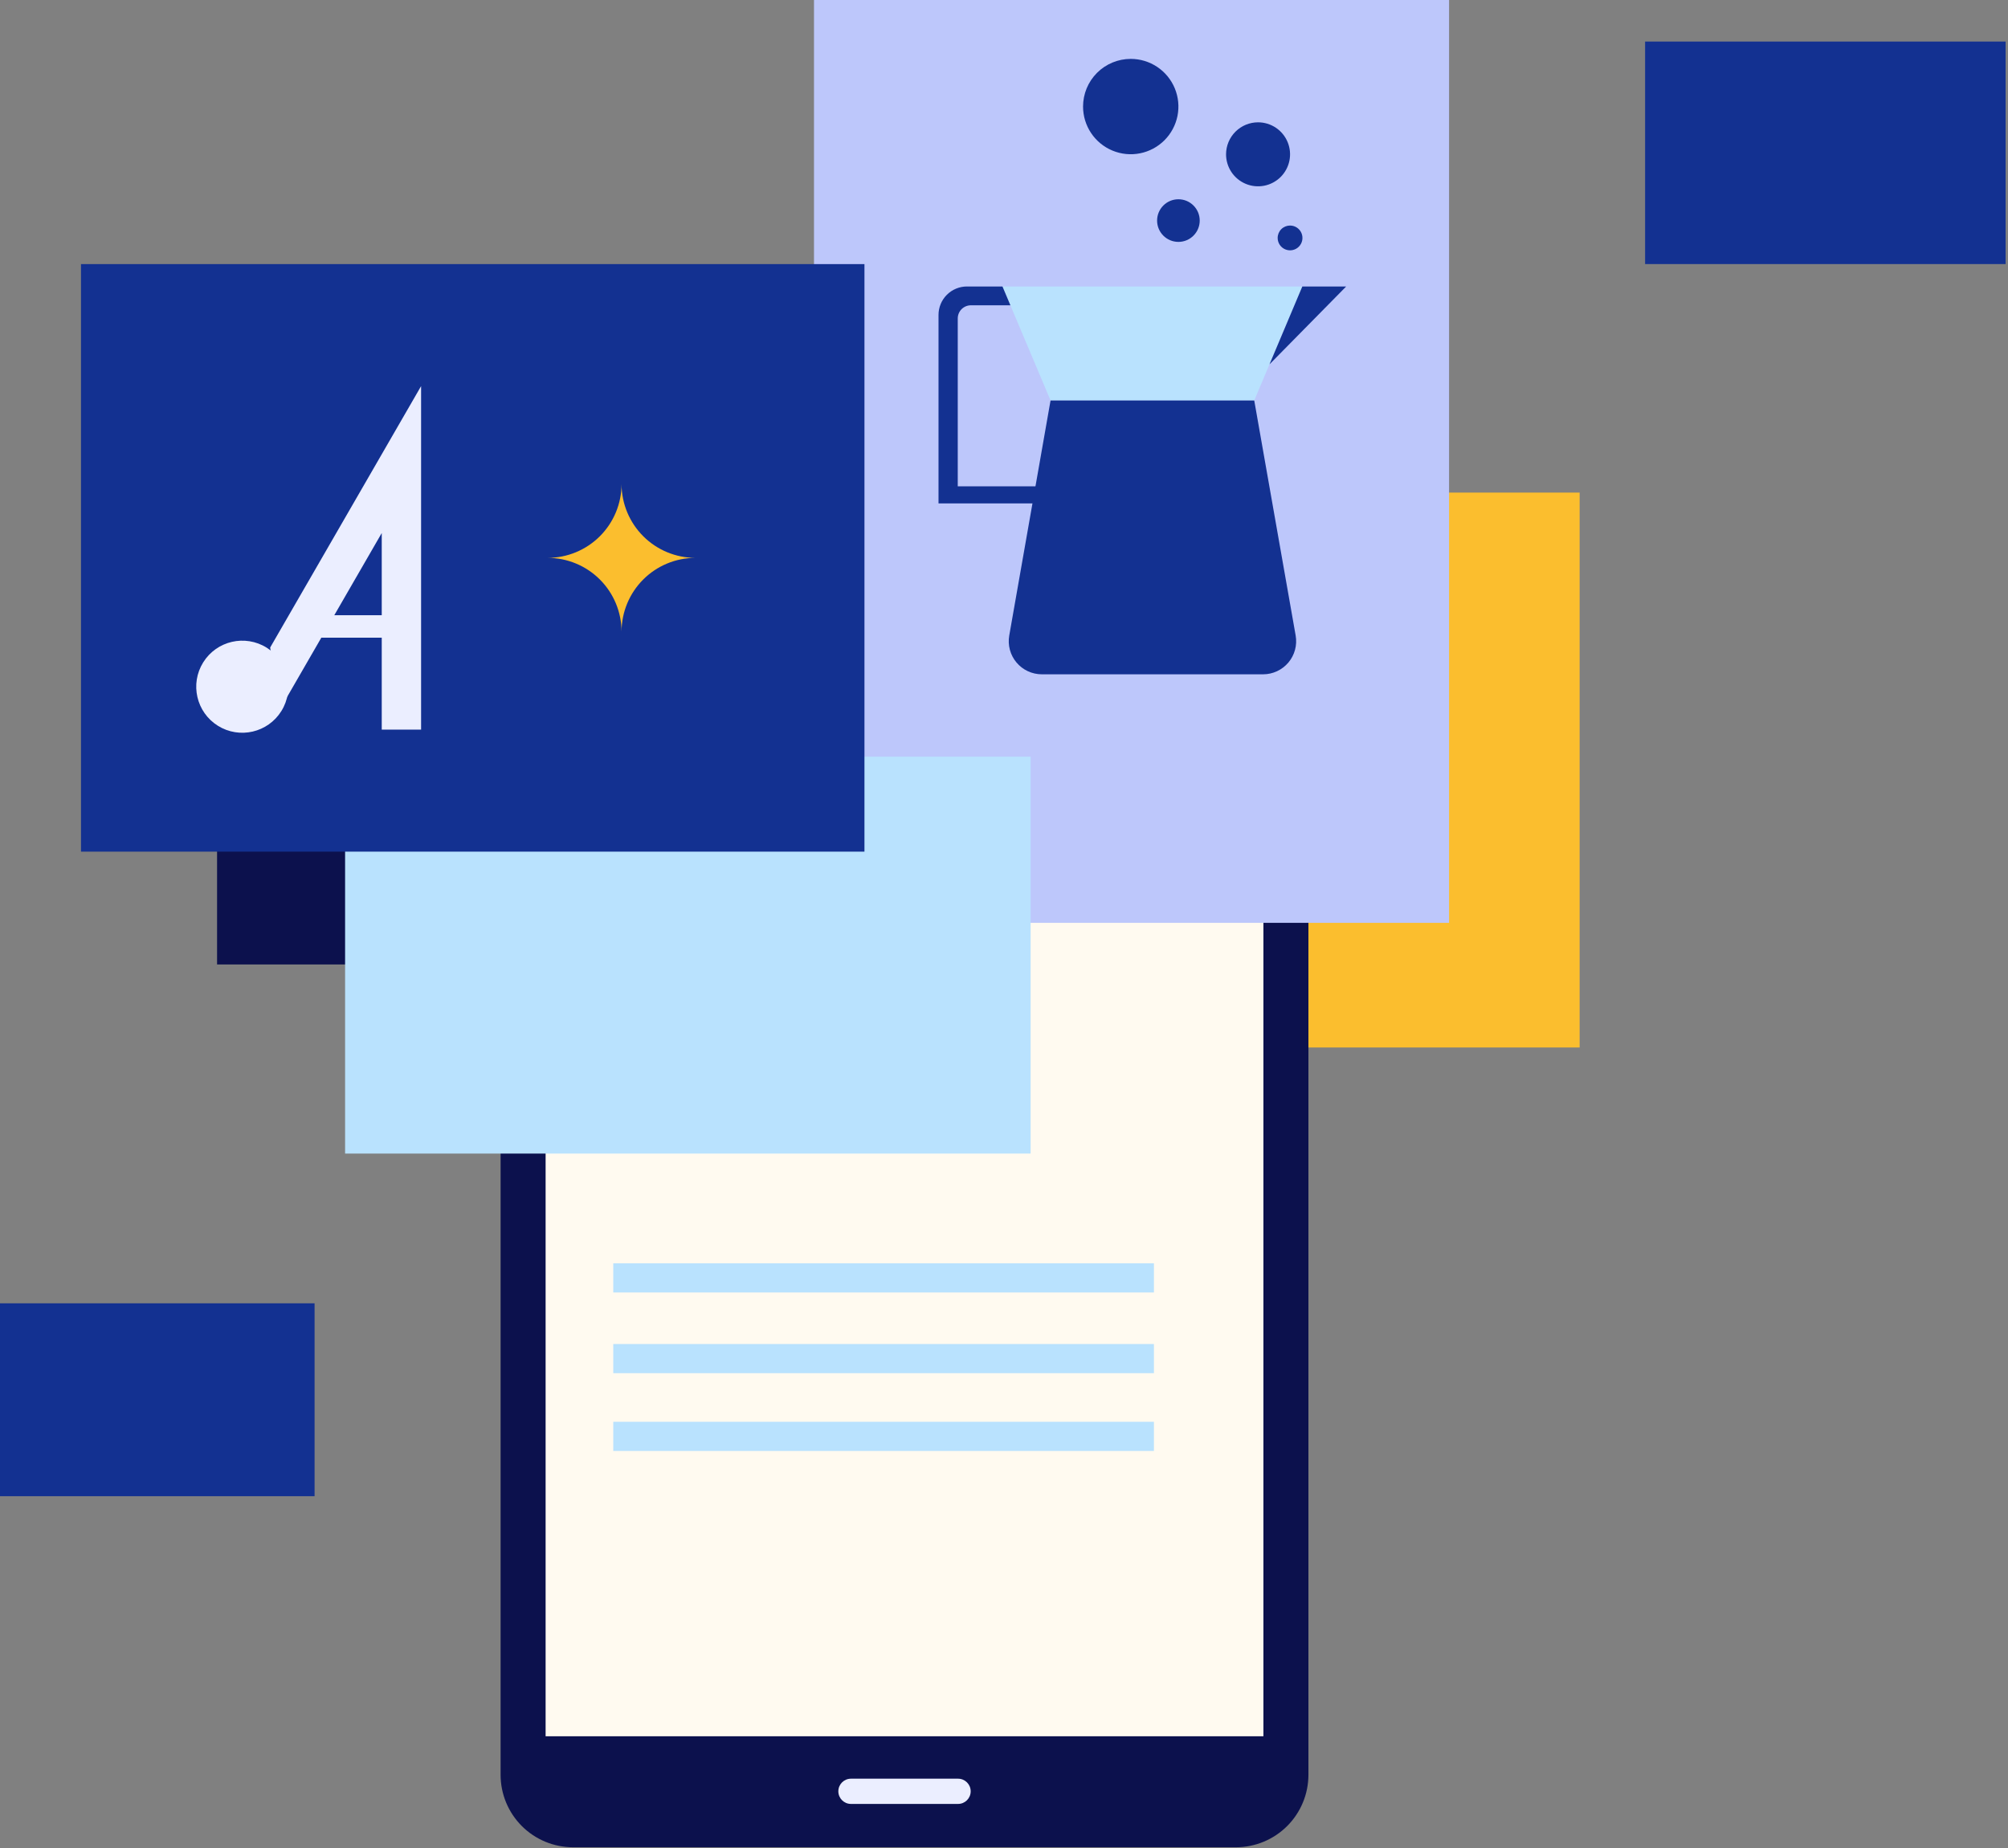<svg width="716" height="659" viewBox="0 0 716 659" fill="none" xmlns="http://www.w3.org/2000/svg">
<rect x="0" y="0" width="716" height="659" fill="#808080" stroke="none"/>
<g clip-path="url(#clip0_467:18287)">
<path d="M189.57 275.15H77.4V343.93H189.57V275.15Z" fill="#0C114D"/>
<path d="M563.259 175.66H346.119V373.54H563.259V175.66Z" fill="#FBBE2E"/>
<path fill-rule="evenodd" clip-rule="evenodd" d="M466.55 189.84C466.551 186.447 465.884 183.087 464.587 179.952C463.289 176.817 461.387 173.969 458.988 171.569C456.589 169.169 453.742 167.266 450.607 165.967C447.473 164.668 444.113 164 440.72 164H204.33C200.937 163.997 197.577 164.664 194.442 165.961C191.307 167.258 188.459 169.161 186.06 171.56C183.661 173.959 181.758 176.807 180.461 179.942C179.164 183.077 178.497 186.437 178.5 189.83V632.9C178.499 636.293 179.166 639.653 180.463 642.788C181.761 645.923 183.663 648.771 186.062 651.171C188.461 653.571 191.308 655.474 194.443 656.773C197.577 658.072 200.937 658.74 204.33 658.74H440.72C447.571 658.735 454.139 656.01 458.982 651.165C463.825 646.32 466.547 639.751 466.55 632.9V189.84Z" fill="#0C114D"/>
<path d="M450.501 185.31H194.551V619.16H450.501V185.31Z" fill="#FFFAF0"/>
<path d="M516.7 0H290.25V329.09H516.7V0Z" fill="#BDC7FB"/>
<path d="M367.491 269.84H123.051V411.37H367.491V269.84Z" fill="#B9E2FE"/>
<path d="M308.241 94.18H28.881V303.7H308.241V94.18Z" fill="#133191"/>
<path d="M112.17 464.77H0V533.55H112.17V464.77Z" fill="#133191"/>
<path d="M715.15 14.81H586.6V94.17H715.15V14.81Z" fill="#133191"/>
<path d="M411.46 450.5H218.67V460.9H411.46V450.5Z" fill="#B9E2FE"/>
<path d="M411.46 479.28H218.67V489.68H411.46V479.28Z" fill="#B9E2FE"/>
<path d="M411.46 507.02H218.67V517.42H411.46V507.02Z" fill="#B9E2FE"/>
<path d="M341.62 634.29H303.43C300.944 634.29 298.93 636.305 298.93 638.79C298.93 641.275 300.944 643.29 303.43 643.29H341.62C344.105 643.29 346.12 641.275 346.12 638.79C346.12 636.305 344.105 634.29 341.62 634.29Z" fill="#EBEEFF"/>
<path d="M100.323 253.574C105.121 245.88 102.772 235.753 95.078 230.956C87.384 226.158 77.258 228.506 72.46 236.2C67.663 243.894 70.011 254.021 77.705 258.819C85.399 263.616 95.526 261.268 100.323 253.574Z" fill="#EBEEFF"/>
<path d="M139.84 219.39H112.17V227.4H139.84V219.39Z" fill="#EBEEFF"/>
<path fill-rule="evenodd" clip-rule="evenodd" d="M96.33 230.92L150.15 137.69V260.19H136.12V190.08L100.09 252.49L96.33 230.92Z" fill="#EBEEFF"/>
<path fill-rule="evenodd" clip-rule="evenodd" d="M247.82 198.94C240.888 198.985 234.252 201.758 229.35 206.66C224.448 211.562 221.674 218.198 221.63 225.13V225.3C221.627 218.308 218.848 211.604 213.903 206.66C208.958 201.717 202.252 198.94 195.26 198.94C202.254 198.94 208.961 196.162 213.906 191.217C218.852 186.271 221.63 179.564 221.63 172.57V172.74C221.677 179.704 224.476 186.366 229.416 191.274C234.356 196.182 241.036 198.938 248 198.94H247.82Z" fill="#FBBE2E"/>
<path fill-rule="evenodd" clip-rule="evenodd" d="M403.189 21C406.552 21 409.839 21.997 412.634 23.865C415.43 25.733 417.609 28.388 418.895 31.494C420.182 34.601 420.519 38.019 419.863 41.316C419.207 44.614 417.588 47.643 415.21 50.021C412.833 52.398 409.804 54.017 406.506 54.673C403.208 55.329 399.79 54.993 396.684 53.706C393.577 52.419 390.922 50.24 389.054 47.445C387.186 44.649 386.189 41.362 386.189 38C386.189 33.491 387.981 29.167 391.169 25.979C394.357 22.791 398.681 21 403.189 21Z" fill="#133191"/>
<path d="M420.19 86.26C424.387 86.26 427.79 82.857 427.79 78.66C427.79 74.462 424.387 71.06 420.19 71.06C415.992 71.06 412.59 74.462 412.59 78.66C412.59 82.857 415.992 86.26 420.19 86.26Z" fill="#133191"/>
<path fill-rule="evenodd" clip-rule="evenodd" d="M460 80.43C460.874 80.43 461.729 80.689 462.456 81.175C463.183 81.66 463.749 82.351 464.084 83.158C464.418 83.966 464.506 84.855 464.335 85.712C464.165 86.569 463.744 87.357 463.125 87.975C462.507 88.593 461.72 89.014 460.862 89.185C460.005 89.355 459.116 89.268 458.309 88.933C457.501 88.599 456.811 88.032 456.325 87.305C455.839 86.578 455.58 85.724 455.58 84.85C455.58 83.677 456.046 82.553 456.875 81.724C457.704 80.895 458.828 80.43 460 80.43Z" fill="#133191"/>
<path fill-rule="evenodd" clip-rule="evenodd" d="M448.59 43.62C450.848 43.62 453.055 44.29 454.932 45.545C456.809 46.8 458.271 48.584 459.134 50.671C459.997 52.757 460.221 55.053 459.778 57.267C459.336 59.481 458.246 61.514 456.647 63.109C455.048 64.703 453.013 65.788 450.797 66.225C448.582 66.661 446.287 66.431 444.202 65.563C442.118 64.695 440.338 63.228 439.088 61.347C437.838 59.467 437.174 57.258 437.18 55C437.19 51.98 438.397 49.087 440.535 46.954C442.673 44.822 445.57 43.623 448.59 43.62Z" fill="#133191"/>
<path fill-rule="evenodd" clip-rule="evenodd" d="M464.379 102.16H357.449L374.599 142.81H447.229L464.379 102.16Z" fill="#B9E2FE"/>
<path fill-rule="evenodd" clip-rule="evenodd" d="M461.999 226.64C462.295 228.333 462.218 230.07 461.771 231.73C461.325 233.39 460.521 234.933 459.416 236.249C458.311 237.566 456.931 238.625 455.374 239.352C453.816 240.08 452.118 240.458 450.399 240.46H371.469C369.75 240.458 368.053 240.08 366.495 239.352C364.938 238.625 363.558 237.566 362.453 236.249C361.348 234.933 360.544 233.39 360.098 231.73C359.651 230.07 359.573 228.333 359.869 226.64C364.599 199.71 374.599 142.81 374.599 142.81H447.229C447.229 142.81 457.229 199.71 461.999 226.64Z" fill="#133191"/>
<path fill-rule="evenodd" clip-rule="evenodd" d="M464.38 102.16H480.01L452.68 129.91L464.38 102.16Z" fill="#133191"/>
<path fill-rule="evenodd" clip-rule="evenodd" d="M357.45 102.16H344.79C342.101 102.16 339.522 103.228 337.62 105.13C335.719 107.032 334.65 109.611 334.65 112.3V179.52H371V173.42H341.51V113.55C341.51 112.309 342.003 111.119 342.881 110.241C343.759 109.363 344.949 108.87 346.19 108.87H360.28L357.45 102.16Z" fill="#133191"/>
</g>
<defs>
<clipPath id="clip0_467:18287">
<rect width="715.15" height="658.74" fill="white"/>
</clipPath>
</defs>
</svg>
